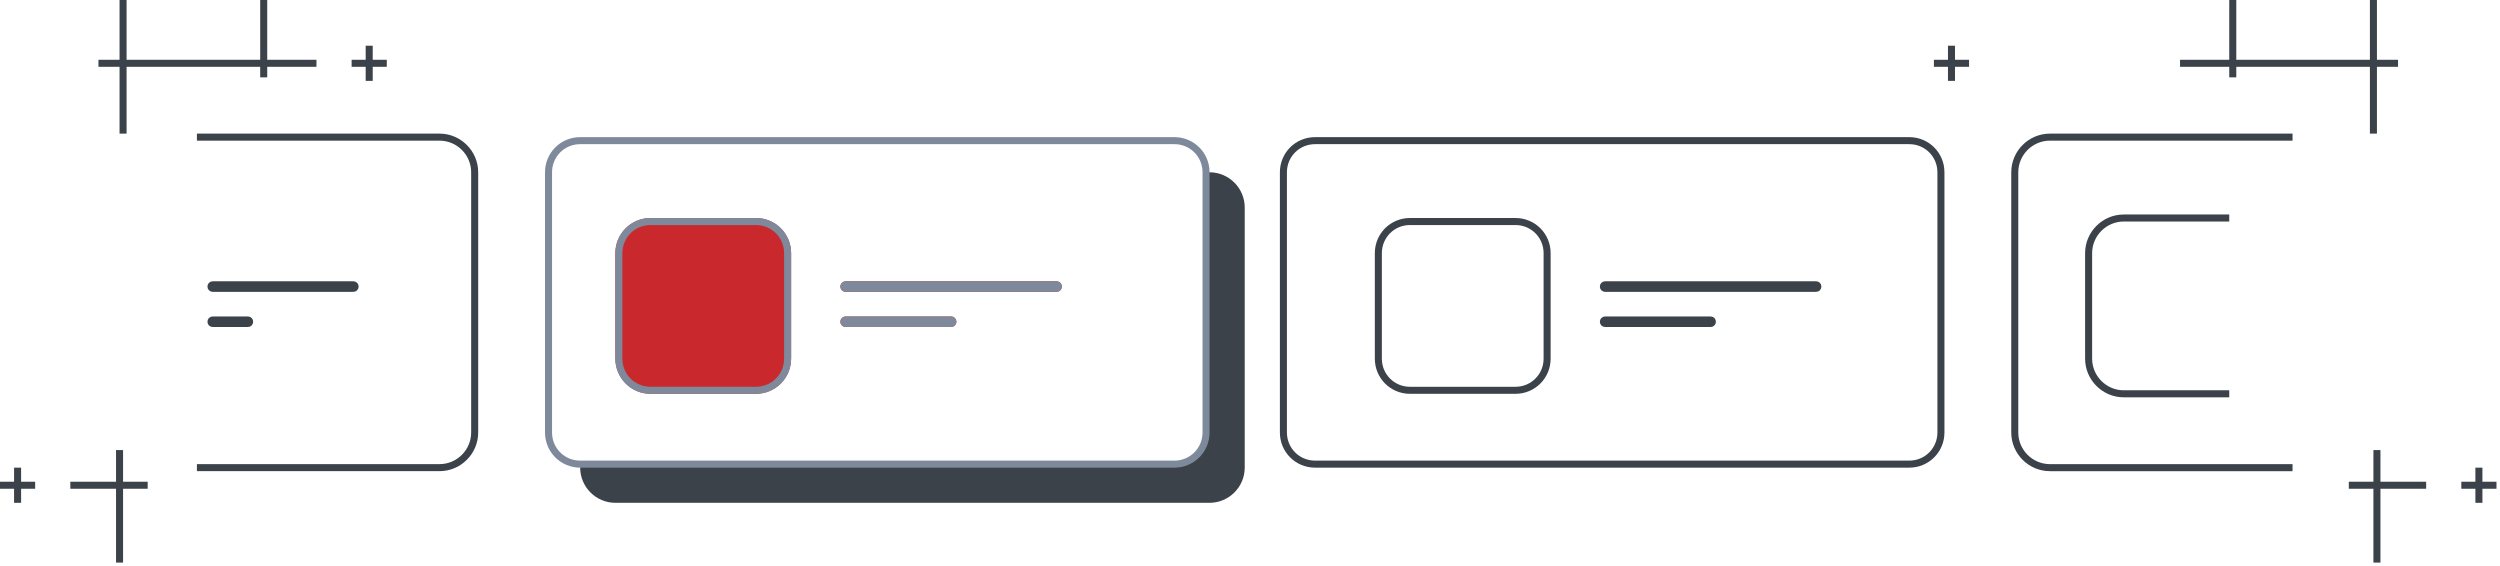 <svg xmlns="http://www.w3.org/2000/svg" width="711" height="161"><style type="text/css">.st0{stroke:#3c4249;stroke-width:2}.st0,.st1{fill:none}.st2{fill:#3c4249}.st3{fill:none;stroke:#7e8a9c;stroke-width:2}.st4{fill:#c9292c}</style><g id="images" transform="translate(-340 -566)"><g id="Группа_2"><path id="Прямоугольник_скругл._углы_1_копия_4" class="st0" d="M396 605h69c5.5 0 10 4.5 10 10v74c0 5.5-4.5 10-10 10h-69"/><g id="Прямоугольник_скругл._углы_1_копия_2"><path class="st1" d="M10 0h169c5.5 0 10 4.5 10 10v74c0 5.5-4.5 10-10 10H10C4.5 94 0 89.5 0 84V10C0 4.5 4.5 0 10 0z" transform="translate(704 605)"/><path class="st0" d="M10 1h169c5 0 9 4 9 9v74c0 5-4 9-9 9H10c-5 0-9-4-9-9V10c0-5 4-9 9-9z" transform="translate(704 605)"/></g><path id="Прямоугольник_скругл._углы_1_копия_3" class="st0" d="M992 699h-69c-5.5 0-10-4.5-10-10v-74c0-5.5 4.5-10 10-10h69"/><path id="Прямоугольник_скругл._углы_1_копия" class="st2" d="M683 615h1c5.5 0 10 4.5 10 10v74c0 5.5-4.5 10-10 10H515c-5.5 0-10-4.5-10-10v-1h170c4.5 0 8-4.8 8-10v-73z"/><g id="Прямоугольник_скругл._углы_1_копия_5"><path class="st1" d="M10 0h169c5.5 0 10 4.5 10 10v74c0 5.5-4.5 10-10 10H10C4.5 94 0 89.5 0 84V10C0 4.5 4.5 0 10 0z" transform="translate(495 605)"/><path class="st3" d="M10 1h169c5 0 9 4 9 9v74c0 5-4 9-9 9H10c-5 0-9-4-9-9V10c0-5 4-9 9-9z" transform="translate(495 605)"/></g><g id="Прямоугольник_скругл._углы_1_копия_6"><path class="st4" d="M10 0h30c5.5 0 10 4.5 10 10v30c0 5.5-4.5 10-10 10H10C4.5 50 0 45.5 0 40V10C0 4.5 4.5 0 10 0z" transform="translate(515 628)"/><path class="st3" d="M10 1h30c5 0 9 4 9 9v30c0 5-4 9-9 9H10c-5 0-9-4-9-9V10c0-5 4-9 9-9z" transform="translate(515 628)"/></g><g id="Прямоугольник_скругл._углы_2"><path class="st4" d="M1.5 0h60c.8 0 1.5.7 1.5 1.5S62.3 3 61.5 3h-60C.7 3 0 2.3 0 1.5S.7 0 1.5 0z" transform="translate(579 646)"/><path class="st3" d="M1.5 1h60c.3 0 .5.2.5.5s-.2.5-.5.5h-60c-.3 0-.5-.2-.5-.5s.2-.5.5-.5z" transform="translate(579 646)"/></g><g id="Прямоугольник_скругл._углы_2_копия"><path class="st4" d="M1.5 0h30c.8 0 1.5.7 1.5 1.5S32.3 3 31.5 3h-30C.7 3 0 2.3 0 1.5S.7 0 1.5 0z" transform="translate(579 656)"/><path class="st3" d="M1.5 1h30c.3 0 .5.2.5.5s-.2.5-.5.5h-30c-.3 0-.5-.2-.5-.5s.2-.5.5-.5z" transform="translate(579 656)"/></g><g id="Прямоугольник_скругл._углы_1_копия_7"><path class="st1" d="M10 0h30c5.5 0 10 4.5 10 10v30c0 5.5-4.5 10-10 10H10C4.5 50 0 45.5 0 40V10C0 4.5 4.5 0 10 0z" transform="translate(731 628)"/><path class="st0" d="M10 1h30c5 0 9 4 9 9v30c0 5-4 9-9 9H10c-5 0-9-4-9-9V10c0-5 4-9 9-9z" transform="translate(731 628)"/></g><g id="Прямоугольник_скругл._углы_2_копия_2"><path class="st1" d="M1.5 0h60c.8 0 1.5.7 1.5 1.5S62.3 3 61.5 3h-60C.7 3 0 2.3 0 1.5S.7 0 1.5 0z" transform="translate(795 646)"/><path class="st0" d="M1.5 1h60c.3 0 .5.2.5.5s-.2.5-.5.5h-60c-.3 0-.5-.2-.5-.5s.2-.5.5-.5z" transform="translate(795 646)"/></g><g id="Прямоугольник_скругл._углы_2_копия_2-2"><path class="st1" d="M1.5 0h30c.8 0 1.5.7 1.5 1.5S32.3 3 31.5 3h-30C.7 3 0 2.3 0 1.5S.7 0 1.5 0z" transform="translate(795 656)"/><path class="st0" d="M1.5 1h30c.3 0 .5.2.5.5s-.2.5-.5.5h-30c-.3 0-.5-.2-.5-.5s.2-.5.5-.5z" transform="translate(795 656)"/></g><g id="Прямоугольник_скругл._углы_2_копия_3"><path class="st1" d="M1.5 0h40c.8 0 1.5.7 1.5 1.5S42.3 3 41.5 3h-40C.7 3 0 2.3 0 1.5S.7 0 1.5 0z" transform="translate(399 646)"/><path class="st0" d="M1.5 1h40c.3 0 .5.2.5.5s-.2.5-.5.5h-40c-.3 0-.5-.2-.5-.5s.2-.5.5-.5z" transform="translate(399 646)"/></g><g id="Прямоугольник_скругл._углы_2_копия_3-2"><path class="st1" d="M1.5 0h10c.8 0 1.5.7 1.5 1.5S12.3 3 11.5 3h-10C.7 3 0 2.3 0 1.5S.7 0 1.5 0z" transform="translate(399 656)"/><path class="st0" d="M1.5 1h10c.3 0 .5.2.5.5s-.2.5-.5.5h-10c-.3 0-.5-.2-.5-.5s.2-.5.5-.5z" transform="translate(399 656)"/></g><path id="Прямоугольник_скругл._углы_1_копия_8" class="st0" d="M974 678h-30c-5.5 0-10-4.5-10-10v-30c0-5.5 4.5-10 10-10h30"/></g><path id="Прямоугольник_2_копия_6" class="st2" d="M1015 726v-21h-7v-2h7v-9h2v9h13v2h-13v21h-2zm-642 0v-21h-13v-2h13v-9h2v9h7v2h-7v21h-2zm671-17v-4h-4v-2h4v-4h2v4h4v2h-4v4h-2zm-700 0v-4h-4v-2h4v-4h2v4h4v2h-4v4h-2zm670-105v-19h-38v3h-2v-3h-14v-2h14v-17h2v17h38v-17h2v17h6v2h-6v19h-2zm-640 0v-19h-6v-2h6v-17h2v17h38v-17h2v17h14v2h-14v3h-2v-3h-38v19h-2zm520-15v-4h-4v-2h4v-4h2v4h4v2h-4v4h-2zm-450 0v-4h-4v-2h4v-4h2v4h4v2h-4v4h-2z"/></g></svg>